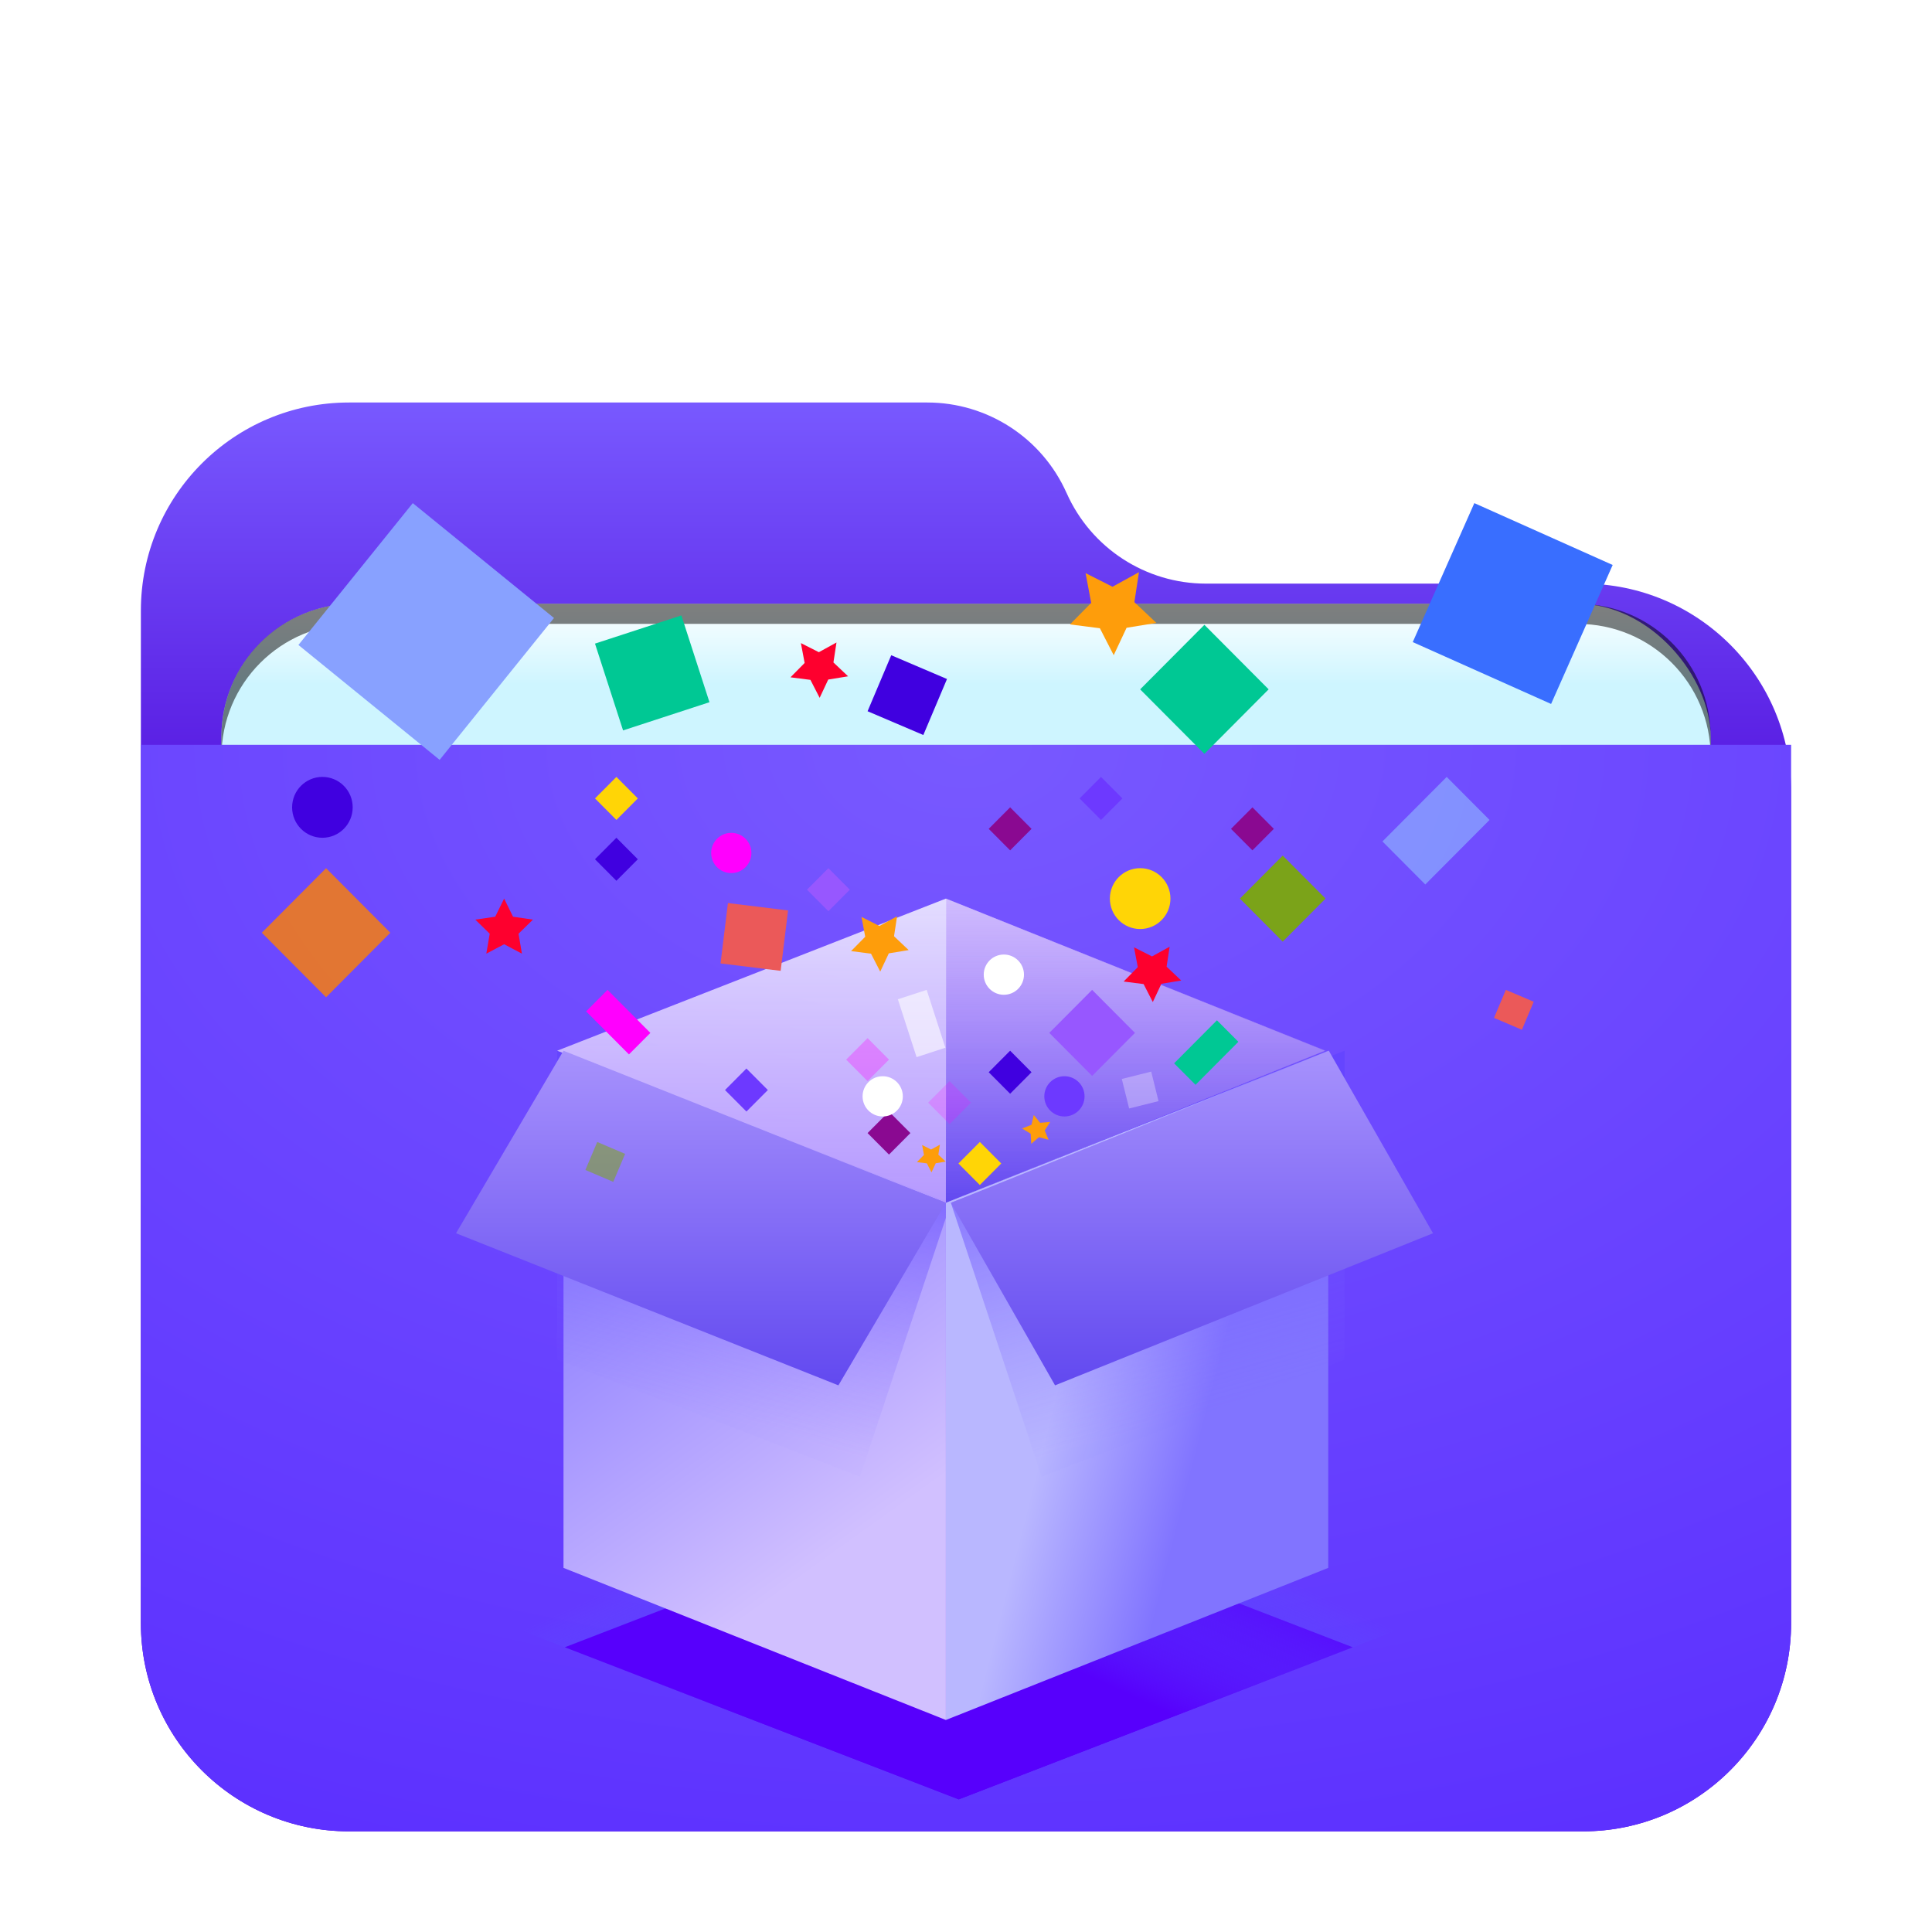 <svg width="96" height="96" version="1.1" viewBox="0 0 96 96" xmlns="http://www.w3.org/2000/svg" xmlns:xlink="http://www.w3.org/1999/xlink">
<defs>
<filter id="folder-applications-stack-96px-a" x="-14.6%" y="-16.9%" width="129.3%" height="133.8%">
<feOffset dy="2" in="SourceAlpha" result="shadowOffsetOuter1"/>
<feGaussianBlur in="shadowOffsetOuter1" result="shadowBlurOuter1" stdDeviation="2"/>
<feComposite in="shadowBlurOuter1" in2="SourceAlpha" operator="out" result="shadowBlurOuter1"/>
<feColorMatrix in="shadowBlurOuter1" result="shadowMatrixOuter1" values="0 0 0 0 0   0 0 0 0 0   0 0 0 0 0  0 0 0 0.2 0"/>
<feMerge>
<feMergeNode in="shadowMatrixOuter1"/>
<feMergeNode in="SourceGraphic"/>
</feMerge>
</filter>
<linearGradient id="folder-applications-stack-96px-k" x1="66.942%" x2="46.177%" y1="57.449%" y2="40.106%">
<stop stop-color="#5700FC" offset="0"/>
<stop stop-color="#5867FF" stop-opacity="0" offset="1"/>
</linearGradient>
<linearGradient id="folder-applications-stack-96px-l" x1="24.556" x2="17.078" y1="25.116" y2="6.852" gradientTransform="scale(.756 1.323)" gradientUnits="userSpaceOnUse">
<stop stop-color="#D1C0FF" offset="0"/>
<stop stop-color="#8375FF" offset="1"/>
</linearGradient>
<linearGradient id="folder-applications-stack-96px-m" x1="60.608%" x2="44.704%" y1="25.945%" y2="86.932%">
<stop stop-color="#5C3FFF" offset="0"/>
<stop stop-color="#816AFF" stop-opacity=".054" offset="1"/>
</linearGradient>
<linearGradient id="folder-applications-stack-96px-n" x1="15.559" x2="15.559" y2="94.316" gradientTransform="scale(1.589 .63)" gradientUnits="userSpaceOnUse">
<stop stop-color="#FFF" stop-opacity=".8" offset="0"/>
<stop stop-color="#882AFF" stop-opacity=".117" offset="1"/>
</linearGradient>
<linearGradient id="folder-applications-stack-96px-o" x1="30.782" x2="30.782" y1="-3.741" y2="16.892" gradientTransform="scale(1.117 .895)" gradientUnits="userSpaceOnUse">
<stop stop-color="#CAA2FF" stop-opacity=".3" offset="0"/>
<stop stop-color="#6249F0" offset="1"/>
</linearGradient>
<linearGradient id="folder-applications-stack-96px-p" x1="49.693" x2="41.174" y1="15.893" y2="19.685" gradientTransform="scale(.756 1.323)" gradientUnits="userSpaceOnUse">
<stop stop-color="#B9B7FF" offset="0"/>
<stop stop-color="#8174FF" offset="1"/>
</linearGradient>
<linearGradient id="folder-applications-stack-96px-q" x1="30.981" x2="30.981" y1="4.652" y2="29.031" gradientTransform="scale(1.2 .833)" gradientUnits="userSpaceOnUse">
<stop stop-color="#B6A2FF" offset="0"/>
<stop stop-color="#6249F0" offset="1"/>
</linearGradient>
<linearGradient id="folder-applications-stack-96px-r" x1="10.571" x2="10.571" y1="4.689" y2="29.262" gradientTransform="scale(1.21 .827)" gradientUnits="userSpaceOnUse">
<stop stop-color="#B6A2FF" offset="0"/>
<stop stop-color="#6249F0" offset="1"/>
</linearGradient>
<linearGradient id="linearGradient919" x1="38.151" x2="38.151" y1="-2.959e-14" y2="28.97" gradientTransform="matrix(1.075 0 0 .931 7 18)" gradientUnits="userSpaceOnUse">
<stop stop-color="#7859ff" offset="0"/>
<stop stop-color="#4a00d5" offset="1"/>
</linearGradient>
<filter id="folder-96px-a" x="-.146" y="-.169" width="1.293" height="1.338">
<feOffset dy="2" in="SourceAlpha" result="shadowOffsetOuter1"/>
<feGaussianBlur in="shadowOffsetOuter1" result="shadowBlurOuter1" stdDeviation="2"/>
<feComposite in="shadowBlurOuter1" in2="SourceAlpha" operator="out" result="shadowBlurOuter1"/>
<feColorMatrix in="shadowBlurOuter1" result="shadowMatrixOuter1" values="0 0 0 0 0   0 0 0 0 0   0 0 0 0 0  0 0 0 0.2 0"/>
<feMerge>
<feMergeNode in="shadowMatrixOuter1"/>
<feMergeNode in="SourceGraphic"/>
</feMerge>
</filter>
<filter id="filter973" x="-.034" y="-.081" width="1.068" height="1.163" color-interpolation-filters="sRGB">
<feGaussianBlur stdDeviation="1.05"/>
</filter>
<linearGradient id="linearGradient955" x1="-85" x2="-85" y1="73.782" y2="78" gradientUnits="userSpaceOnUse">
<stop stop-color="#fff" offset="0"/>
<stop stop-color="#cef5ff" offset="1"/>
</linearGradient>
<radialGradient id="radialGradient923" cx="33.268" cy="0" r="78.239" gradientTransform="matrix(1.232 0 0 .811 7 35.01)" gradientUnits="userSpaceOnUse">
<stop stop-color="#7859ff" offset="0"/>
<stop stop-color="#5a2dff" offset="1"/>
</radialGradient>
<linearGradient id="linearGradient1116" x1="23.796" x2="16.414" y1="88.55" y2="82.385" gradientTransform="scale(1.61 .621)" gradientUnits="userSpaceOnUse" xlink:href="#folder-applications-stack-96px-k"/>
<linearGradient id="linearGradient1118" x1="35.015" x2="27.634" y1="88.551" y2="82.386" gradientTransform="scale(1.61 .621)" gradientUnits="userSpaceOnUse" xlink:href="#folder-applications-stack-96px-k"/>
<linearGradient id="linearGradient1120" x1="18.203" x2="14.966" y1="12.546" y2="24.956" gradientTransform="scale(.961 1.04)" gradientUnits="userSpaceOnUse" xlink:href="#folder-applications-stack-96px-m"/>
<linearGradient id="linearGradient1122" x1="38.55" x2="35.314" y1="12.546" y2="24.956" gradientTransform="scale(.961 1.04)" gradientUnits="userSpaceOnUse" xlink:href="#folder-applications-stack-96px-m"/>
</defs>
<g fill-rule="evenodd">
<path d="m53 22.5c1.216 2.736 3.93 4.5 6.924 4.5h18.733c5.712 0 10.342 4.63 10.342 10.342v41.315c0 5.712-4.63 10.342-10.342 10.342h-61.315c-5.712 0-10.342-4.63-10.342-10.342v-50.315c0-5.712 4.63-10.342 10.342-10.342h28.733c2.995 0 5.708 1.764 6.924 4.5z" fill="url(#linearGradient919)" filter="url(#folder-96px-a)"/>
<g transform="translate(134,-44)">
<rect x="-123" y="74" width="74" height="31" rx="6.617" ry="6.617" fill-opacity=".2" filter="url(#filter973)" style="paint-order:stroke fill markers"/>
<rect x="-123" y="74" width="74" height="31" rx="6.617" ry="6.617" fill="url(#linearGradient955)" style="paint-order:stroke fill markers"/>
<path d="m-116.38 74c-3.666 0-6.617 2.951-6.617 6.617v1c0-3.666 2.951-6.617 6.617-6.617h60.766c3.666 0 6.617 2.951 6.617 6.617v-1c0-3.666-2.951-6.617-6.617-6.617z" opacity=".5" style="paint-order:stroke fill markers"/>
</g>
<path d="m7 35.01h82v43.647c0 5.712-4.63 10.342-10.342 10.342h-61.315c-5.712 0-10.342-4.63-10.342-10.342z" fill="url(#radialGradient923)" filter="url(#folder-96px-a)"/>
</g>
<polygon transform="translate(10,23)" points="57.217 56.852 19.579 42.326 0 49.884 37.638 64.41" fill="url(#linearGradient1116)" fill-rule="evenodd" filter="url(#folder-applications-stack-96px-a)"/>
<polygon transform="matrix(-1 0 0 1 103.34 23)" points="75.277 56.852 37.638 42.326 18.059 49.884 55.698 64.41" fill="url(#linearGradient1118)" fill-rule="evenodd" filter="url(#folder-applications-stack-96px-a)"/>
<g transform="translate(22.04,42.651)" fill-rule="evenodd" filter="url(#folder-applications-stack-96px-a)">
<polygon points="24.96 40.814 5.96 33.256 5.96 7.558 24.96 15.116" fill="url(#folder-applications-stack-96px-l)"/>
<polygon points="20.693 28.721 5.644 22.908 5.644 7.558 25.208 15.116" fill="url(#linearGradient1120)" opacity=".5"/>
<polygon points="43.787 7.558 24.96 0 5.644 7.558 24.96 15.116" fill="url(#folder-applications-stack-96px-n)"/>
<polygon points="43.836 7.558 24.975 0 24.96 15.116" fill="url(#folder-applications-stack-96px-o)"/>
<polygon transform="matrix(-1,0,0,1,68.92,0)" points="43.96 40.814 24.96 33.256 24.96 7.558 43.96 15.116" fill="url(#folder-applications-stack-96px-p)"/>
<polygon transform="matrix(-1,0,0,1,69.98,0)" points="40.257 28.721 25.208 22.908 25.208 7.558 44.772 15.116" fill="url(#linearGradient1122)" opacity=".5"/>
<polygon transform="matrix(-1,0,0,1,74.373,0)" points="43.988 24.186 25.208 16.628 30.385 7.558 49.165 15.116" fill="url(#folder-applications-stack-96px-q)"/>
<polygon points="19.62 24.186 0.62 16.628 5.96 7.558 24.96 15.116" fill="url(#folder-applications-stack-96px-r)"/>
</g>
<g transform="translate(12.01,23)" fill-rule="evenodd" filter="url(#folder-applications-stack-96px-a)">
<ellipse cx="44.644" cy="19.651" rx="1.505" ry="1.512" fill="#ffd506"/>
<circle cx="24.327" cy="17.384" r="1" fill="#ff00fe"/>
<ellipse cx="4.01" cy="15.116" rx="1.505" ry="1.512" fill="#4000e0"/>
<polygon transform="rotate(23,33.072,9.54)" points="34.581 11.053 31.569 11.048 31.564 8.027 34.576 8.032" fill="#4000e0"/>
<polygon transform="rotate(23,63.214,25.177)" points="63.968 25.934 62.462 25.931 62.459 24.421 63.965 24.423" fill="#eb5959"/>
<polygon transform="rotate(45,38.183,28.278)" points="38.939 29.034 37.43 29.031 37.427 27.522 38.935 27.526" fill="#4000e0"/>
<polygon transform="rotate(45,35.173,29.79)" points="35.929 30.546 34.421 30.542 34.417 29.034 35.926 29.037" fill="#ff00fe" opacity=".2"/>
<polygon transform="rotate(45,32.163,31.301)" points="32.919 32.057 31.411 32.054 31.407 30.546 32.916 30.549" fill="#8a0991"/>
<polygon transform="rotate(45,36.678,32.813)" points="37.434 33.569 35.926 33.566 35.922 32.057 37.43 32.061" fill="#ffd506"/>
<circle cx="37.871" cy="23.43" r="1" fill="#fff"/>
<circle cx="40.881" cy="29.477" r="1" fill="#6d39ff"/>
<circle cx="31.851" cy="29.477" r="1" fill="#fff"/>
<polygon transform="rotate(45,38.183,16.185)" points="38.939 16.941 37.43 16.938 37.427 15.429 38.935 15.433" fill="#8a0991"/>
<polygon transform="rotate(72,33.785,25.857)" points="35.297 26.612 32.275 26.608 32.273 25.102 35.295 25.106" fill="#fff" opacity=".6"/>
<polygon transform="rotate(45,42.698,14.674)" points="43.454 15.429 41.945 15.426 41.942 13.918 43.45 13.921" fill="#6d39ff"/>
<polygon transform="rotate(45,18.619,17.697)" points="19.374 18.453 17.866 18.449 17.863 16.941 19.371 16.944" fill="#4000e0"/>
<polygon transform="rotate(45,29.153,19.208)" points="29.909 19.964 28.401 19.961 28.397 18.453 29.906 18.456" fill="#9757ff"/>
<polygon transform="rotate(45,18.619,14.674)" points="19.374 15.429 17.866 15.426 17.863 13.918 19.371 13.921" fill="#ffd506"/>
<polygon transform="rotate(45,51.728,19.651)" points="53.239 21.163 50.223 21.156 50.216 18.14 53.232 18.146" fill="#7dac00" opacity=".9"/>
<polygon transform="rotate(45,50.223,16.185)" points="50.978 16.941 49.47 16.938 49.467 15.429 50.975 15.433" fill="#8a0991"/>
<polygon transform="rotate(45,47.927,27.301)" points="48.685 28.811 47.177 28.808 47.17 25.791 48.678 25.794" fill="#00c894"/>
<polygon transform="rotate(45,25.08,29.164)" points="25.835 29.919 24.327 29.916 24.323 28.408 25.832 28.411" fill="#6d39ff"/>
<polygon transform="rotate(45,31.099,27.652)" points="31.855 28.408 30.347 28.405 30.343 26.896 31.851 26.9" fill="#ff00fe" opacity=".3"/>
<polygon transform="rotate(76,44.644,29.164)" points="45.4 29.917 43.889 29.916 43.887 28.41 45.398 28.412" fill="#fff" opacity=".3"/>
<polygon transform="rotate(45,42.257,26.324)" points="43.769 27.835 40.752 27.829 40.745 24.812 43.762 24.819" fill="#9757ff"/>
<polygon transform="rotate(45,47.836,9.253)" points="50.103 11.521 45.579 11.511 45.569 6.986 50.093 6.996" fill="#00c894"/>
<polygon transform="rotate(24,63.156,4.99)" points="66.927 8.772 59.397 8.76 59.384 1.207 66.914 1.219" fill="#396eff"/>
<polygon transform="rotate(-51,9.168,6.378)" points="13.685 10.891 4.631 10.911 4.651 1.865 13.705 1.846" fill="#88a1ff"/>
<polygon transform="rotate(45,4.192,21.346)" points="6.46 23.614 1.935 23.604 1.925 19.079 6.45 19.089" fill="#ff8100" fill-opacity=".8"/>
<polygon transform="rotate(23,18.065,32.735)" points="18.819 33.492 17.313 33.489 17.311 31.979 18.817 31.981" fill="#7dac00" opacity=".5"/>
<polygon transform="rotate(45,18.71,25.79)" points="20.22 26.547 17.203 26.54 17.2 25.032 20.217 25.039" fill="#ff00fe"/>
<polygon points="13.04 21.919 12.155 22.386 12.324 21.396 11.608 20.696 12.597 20.551 13.04 19.651 13.482 20.551 14.471 20.696 13.755 21.396 13.924 22.386" fill="#fe002e"/>
<polygon transform="rotate(-37,45.16,23.165)" points="45.158 24.063 44.271 24.531 44.443 23.543 43.727 22.845 44.718 22.698 45.163 21.799 45.604 22.697 46.594 22.839 45.876 23.54 46.043 24.527" fill="#fe002e"/>
<polygon transform="rotate(-37,28.606,8.049)" points="28.604 8.946 27.717 9.415 27.888 8.426 27.173 7.728 28.164 7.582 28.609 6.682 29.05 7.58 30.04 7.722 29.322 8.423 29.489 9.411" fill="#fe002e"/>
<polygon transform="rotate(-37,31.616,21.653)" points="31.614 22.551 30.727 23.019 30.898 22.031 30.183 21.333 31.174 21.187 31.619 20.287 32.06 21.185 33.05 21.327 32.332 22.028 32.499 23.015" fill="#fe9d0b"/>
<polygon transform="rotate(-37,43.162,5.117)" points="43.158 6.463 41.828 7.166 42.085 5.683 41.012 4.636 42.498 4.417 43.165 3.068 43.827 4.414 45.312 4.627 44.235 5.679 44.486 7.16" fill="#fe9d0b"/>
<polygon transform="rotate(-37,34.218,32.44)" points="34.216 32.89 33.773 33.124 33.859 32.63 33.501 32.281 33.996 32.208 34.219 31.758 34.439 32.207 34.935 32.278 34.575 32.628 34.659 33.122" fill="#fe9d0b"/>
<polygon transform="rotate(-13,39.51,31.069)" points="39.51 31.519 39.067 31.753 39.152 31.258 38.794 30.908 39.289 30.835 39.511 30.385 39.732 30.835 40.226 30.907 39.868 31.257 39.952 31.752" fill="#fe9d0b"/>
<polygon transform="rotate(45,59.344,16.277)" points="60.857 18.543 57.84 18.536 57.83 14.011 60.847 14.018" fill="#88a1ff" opacity=".8"/>
<polygon transform="rotate(-18,20.399,8.437)" points="22.654 10.7 18.138 10.706 18.144 6.173 22.66 6.167" fill="#00c894"/>
<polygon transform="rotate(7,25.47,21.556)" points="26.976 23.068 23.966 23.067 23.965 20.044 26.975 20.045" fill="#eb5959"/>
</g>
</svg>

